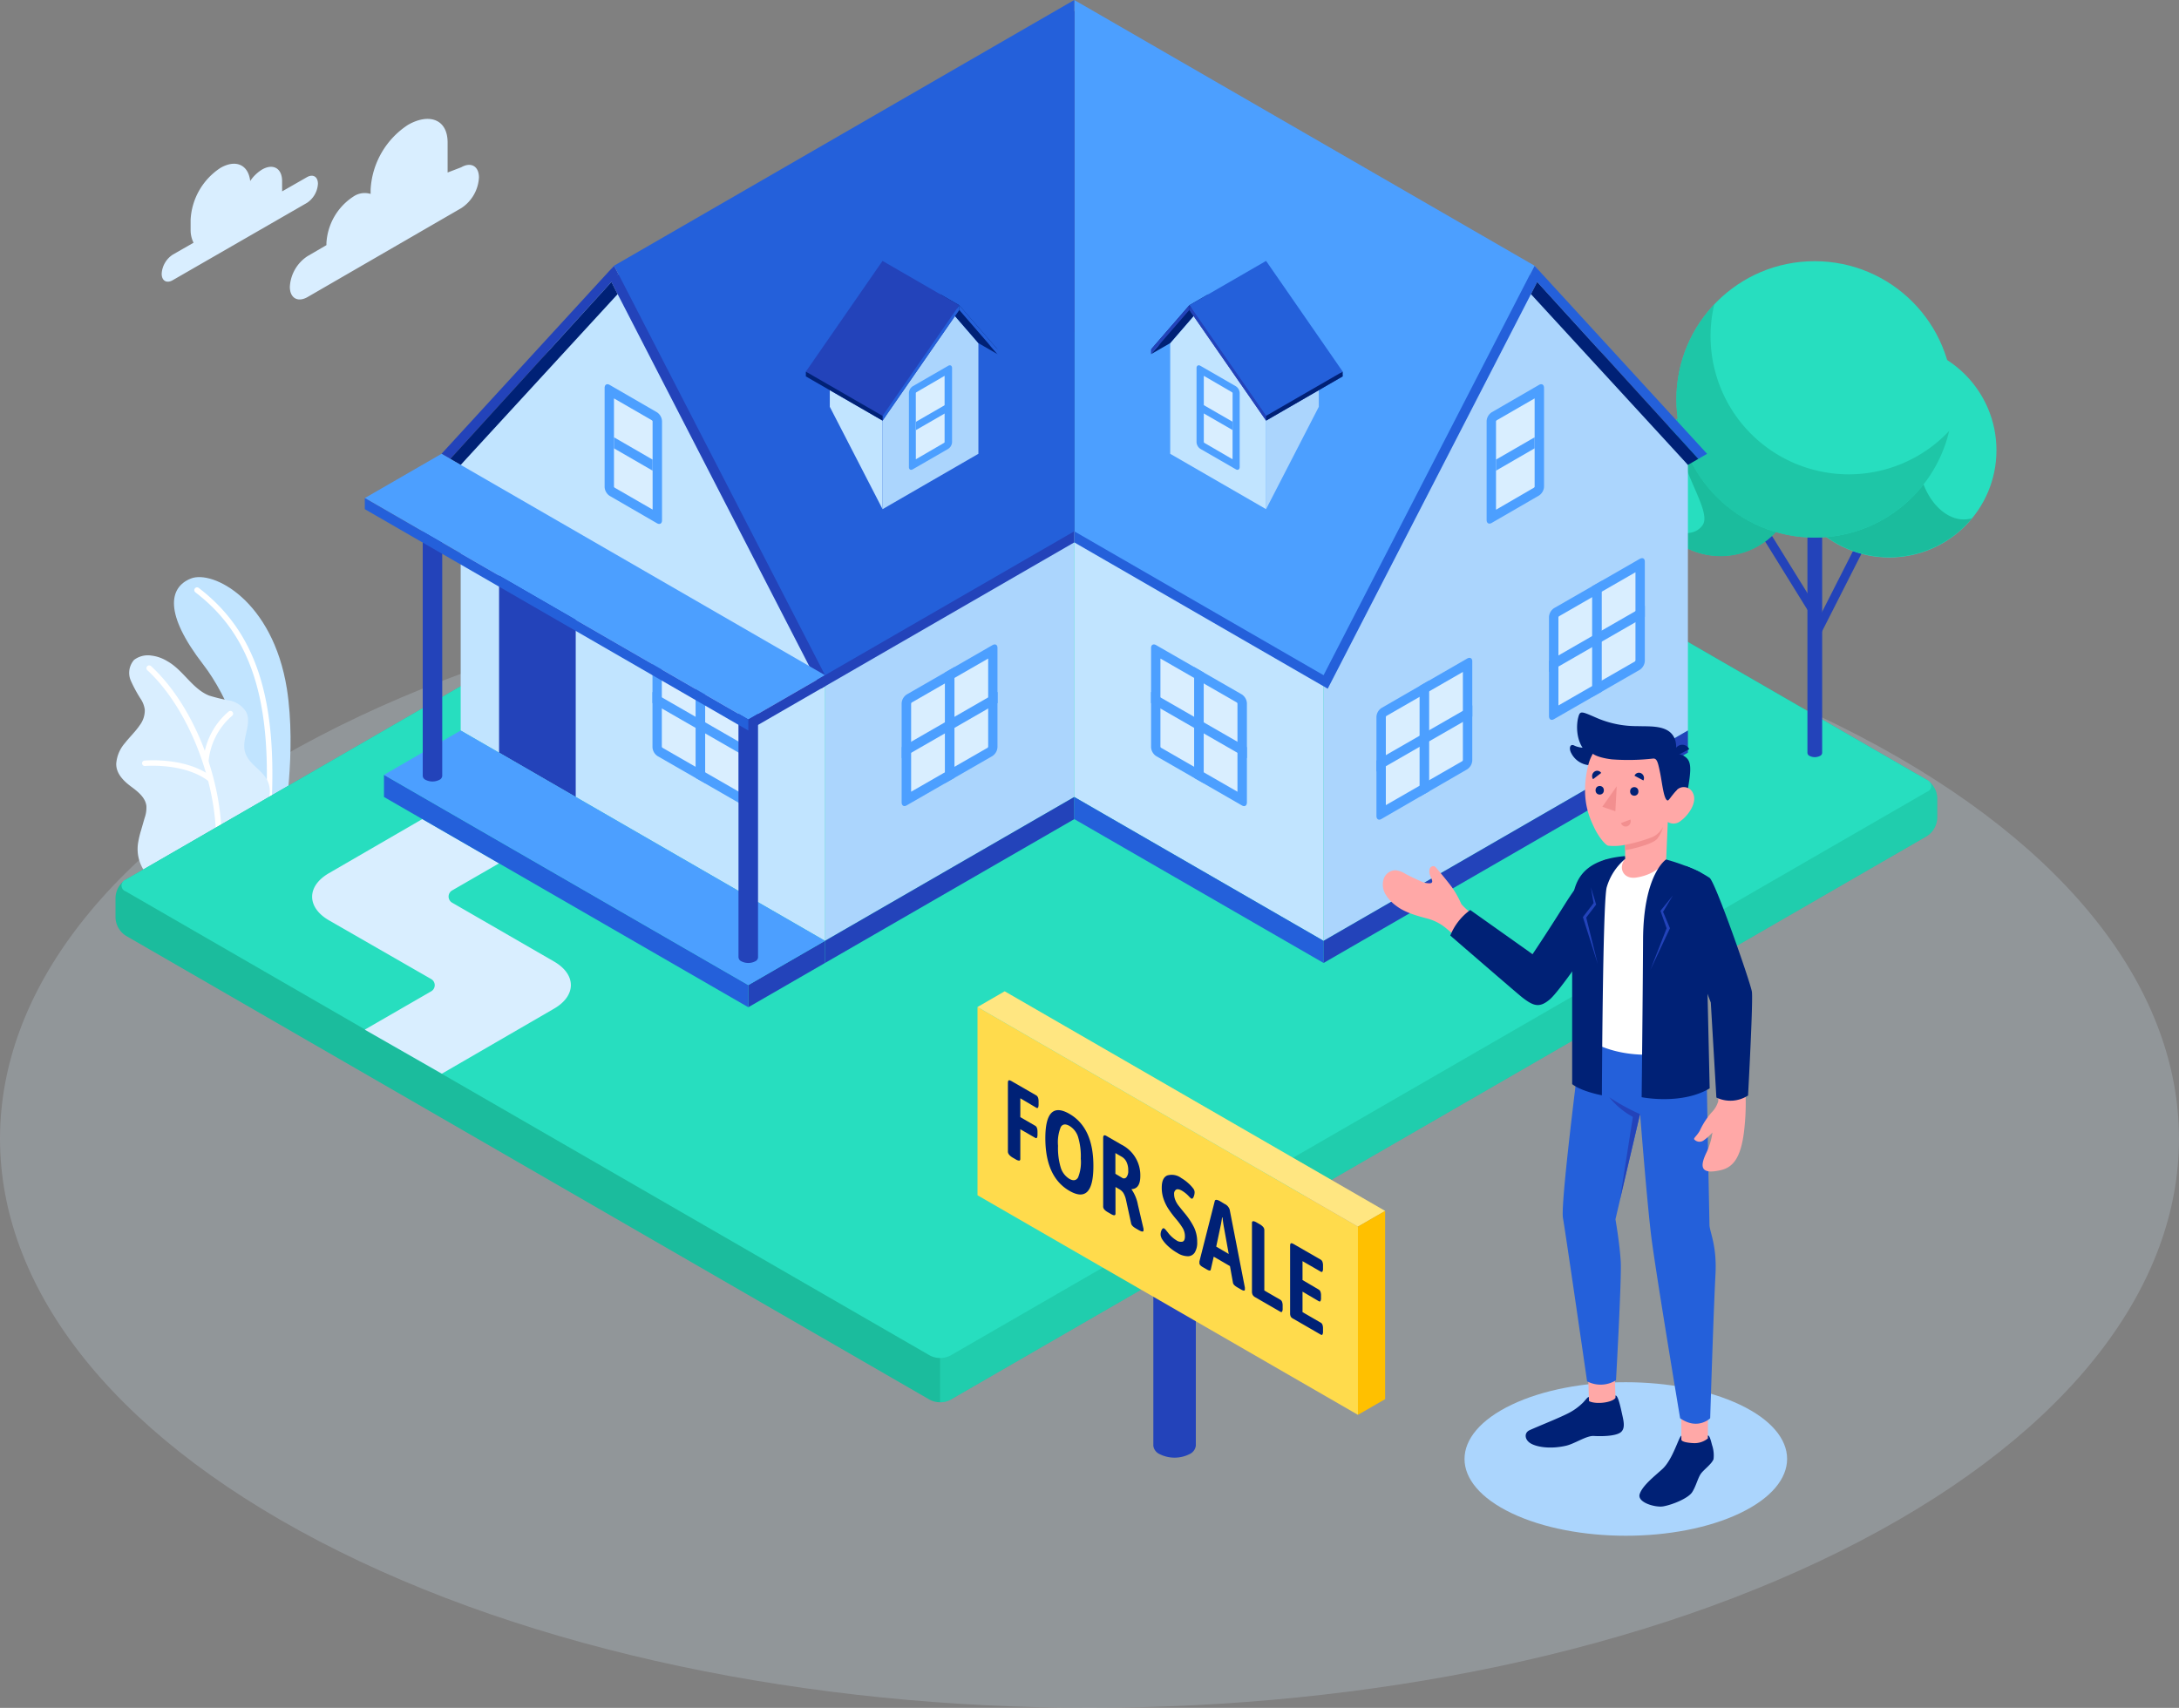 <svg xmlns="http://www.w3.org/2000/svg" viewBox="0 0 461.59 361.86"><rect x="0" y="0" width="461.59" height="361.86" fill="#808080" stroke="none"/><defs><style>.cls-1{isolation:isolate;}.cls-2{opacity:0.2;}.cls-3{fill:#d9eeff;}.cls-4{fill:#c1e4ff;}.cls-16,.cls-5{fill:#fff;}.cls-10,.cls-6{fill:#1bbc9d;}.cls-7,.cls-8{fill:#27debf;}.cls-7{opacity:0.5;mix-blend-mode:multiply;}.cls-9{fill:#2343ba;}.cls-10{opacity:0.7;}.cls-11{fill:#abd5fd;}.cls-12{fill:#4c9fff;}.cls-13{fill:#2460da;}.cls-14{fill:#002176;}.cls-15{fill:#ffdb4c;}.cls-16{opacity:0.3;}.cls-17{fill:#ffc000;}.cls-18{fill:#ffa8a7;}.cls-19{fill:#f28f8f;}</style></defs><title>Asset 2svg1</title><g class="cls-1"><g id="Layer_2" data-name="Layer 2"><g id="Objects"><g id="_Group_" data-name="&lt;Group&gt;"><g id="_Group_2" data-name="&lt;Group&gt;" class="cls-2"><path id="_Path_" data-name="&lt;Path&gt;" class="cls-3" d="M67.6,326.54c90.13,47.08,236.26,47.09,326.39,0S484.12,203.12,394,156,157.73,108.95,67.6,156-22.53,279.46,67.6,326.54Z"/></g><g id="_Group_3" data-name="&lt;Group&gt;"><g id="_Group_4" data-name="&lt;Group&gt;"><path id="_Path_2" data-name="&lt;Path&gt;" class="cls-4" d="M54.19,178.1l5.87-3.35s2.81-15.5.71-28.83c-3-18.74-15.72-25.2-20.35-23.34s-5.72,7.41,2.65,18.24C48,147.21,54.35,160.71,54.19,178.1Z"/></g><g id="_Group_5" data-name="&lt;Group&gt;"><path id="_Path_3" data-name="&lt;Path&gt;" class="cls-5" d="M56.85,172.31h0a.58.58,0,0,1-.55-.62c1.36-23.34-3.1-37.16-14.91-46.19a.58.58,0,0,1,.71-.93c12.15,9.3,16.75,23.41,15.36,47.19A.58.58,0,0,1,56.85,172.31Z"/></g><g id="_Group_6" data-name="&lt;Group&gt;"><path id="_Path_4" data-name="&lt;Path&gt;" class="cls-3" d="M36.48,188.05c-.93.53-2.84-.63-3.57-1.12A8.85,8.85,0,0,1,30,183.55a8.29,8.29,0,0,1-.74-5,19.6,19.6,0,0,1,.63-2.65l.74-2.57a6.51,6.51,0,0,0,.38-2.59c-.22-1.76-1.78-3-3.2-4.05-1.57-1.17-3.2-2.72-3.19-4.84a7.45,7.45,0,0,1,1.86-4.43c1-1.28,2.21-2.41,3.13-3.77a5.2,5.2,0,0,0,1.06-3.29,5.42,5.42,0,0,0-.72-2.05,29.11,29.11,0,0,1-2.25-4.12,4.14,4.14,0,0,1,.71-4.38,4.85,4.85,0,0,1,3.64-.91,8.35,8.35,0,0,1,3.39,1.19c3.36,1.87,5.28,5.85,8.84,7.28a35.66,35.66,0,0,0,4.31,1.05,5.32,5.32,0,0,1,3.56,2.44c1.31,2.61-1.12,5.83-.2,8.61.81,2.45,3.2,3.39,4.54,5.61a5.25,5.25,0,0,1,.63,3.21,15.41,15.41,0,0,1-1.35,5.43,38.63,38.63,0,0,1-3,4.89C52.7,178.7,36.63,188,36.48,188.05Z"/><g id="_Group_7" data-name="&lt;Group&gt;"><path id="_Path_5" data-name="&lt;Path&gt;" class="cls-5" d="M46.09,183.09H46a.58.58,0,0,1-.51-.65C47.2,169,40.79,150.85,31.21,142a.58.58,0,0,1,.79-.86c10,9.22,16.43,27.41,14.66,41.42A.58.58,0,0,1,46.09,183.09Z"/></g><g id="_Group_8" data-name="&lt;Group&gt;"><path id="_Path_6" data-name="&lt;Path&gt;" class="cls-5" d="M44.41,165.54a.58.58,0,0,1-.35-.12c-5.11-3.83-13.25-3.13-13.33-3.12a.58.58,0,0,1-.63-.53.58.58,0,0,1,.53-.63c.35,0,8.68-.75,14.14,3.35a.58.58,0,0,1-.35,1.05Z"/></g><g id="_Group_9" data-name="&lt;Group&gt;"><path id="_Path_7" data-name="&lt;Path&gt;" class="cls-5" d="M43.6,162.18h0a.58.58,0,0,1-.56-.61,15.35,15.35,0,0,1,5.4-10.82.58.58,0,0,1,.72.92,14.43,14.43,0,0,0-5,9.95A.58.58,0,0,1,43.6,162.18Z"/></g></g></g><g id="_Group_10" data-name="&lt;Group&gt;"><path id="_Path_8" data-name="&lt;Path&gt;" class="cls-6" d="M408.2,177.14,201.31,296.59a4.79,4.79,0,0,1-4.33,0L26.64,198.25a4.79,4.79,0,0,1-2.17-3.75v-4.38a4.79,4.79,0,0,1,2.17-3.75L233.53,66.91a4.79,4.79,0,0,1,4.33,0L408.2,165.26a4.79,4.79,0,0,1,2.16,3.75v4.38A4.79,4.79,0,0,1,408.2,177.14Z"/><path id="_Path_9" data-name="&lt;Path&gt;" class="cls-7" d="M410.37,169a4.79,4.79,0,0,0-2.16-3.75l-1.9-1.1L199.14,283.77v13.34a4.42,4.42,0,0,0,2.17-.52L408.2,177.14a4.78,4.78,0,0,0,2.17-3.75Z"/><path id="_Path_10" data-name="&lt;Path&gt;" class="cls-8" d="M26.64,188.87,197,287.21a4.79,4.79,0,0,0,4.33,0L408.2,167.76a1.32,1.32,0,0,0,0-2.5L237.86,66.91a4.79,4.79,0,0,0-4.33,0L26.64,186.37A1.32,1.32,0,0,0,26.64,188.87Z"/><path id="_Path_11" data-name="&lt;Path&gt;" class="cls-3" d="M117.36,213.72c4.76-2.75,4.76-7.25,0-10L95.78,191.26a1.5,1.5,0,0,1,0-2.6l9.94-5.74-16.25-9.38L69.69,185c-4.76,2.75-4.76,7.24,0,10l21.65,12.44a1.5,1.5,0,0,1,0,2.6l-14.07,8.12,16.33,9.33Z"/></g><g id="_Group_11" data-name="&lt;Group&gt;"><g id="_Group_12" data-name="&lt;Group&gt;"><rect id="_Path_12" data-name="&lt;Path&gt;" class="cls-9" x="378.17" y="123.81" width="22.76" height="1.86" transform="translate(101.99 415.63) rotate(-63.09)"/></g><g id="_Group_13" data-name="&lt;Group&gt;"><rect id="_Path_13" data-name="&lt;Path&gt;" class="cls-9" x="378.05" y="111.61" width="1.86" height="19.08" transform="translate(-7.03 217.6) rotate(-31.76)"/></g><path id="_Path_14" data-name="&lt;Path&gt;" class="cls-9" d="M386,110.62v48.9a.77.77,0,0,1-.46.64,2.43,2.43,0,0,1-2.2,0,.77.77,0,0,1-.46-.64v-48.9Z"/><circle id="_Path_15" data-name="&lt;Path&gt;" class="cls-8" cx="400.21" cy="95.4" r="22.71"/><path id="_Path_16" data-name="&lt;Path&gt;" class="cls-6" d="M407.33,89.59c2.93-9.22,6.05-12.83,4.07-14a22.71,22.71,0,1,0,6.33,34.21C411,111.82,403.53,101.56,407.33,89.59Z"/><circle id="_Path_17" data-name="&lt;Path&gt;" class="cls-8" cx="364.44" cy="101.83" r="15.96"/><path id="_Path_18" data-name="&lt;Path&gt;" class="cls-6" d="M364.44,85.87a15.88,15.88,0,0,0-9.33,3c-.43,9.75,7.85,19.26,5.53,22.45s-8,1.23-10-1.48a16,16,0,1,0,13.8-24Z"/><g id="_Group_14" data-name="&lt;Group&gt;"><circle id="_Path_19" data-name="&lt;Path&gt;" class="cls-8" cx="384.4" cy="84.62" r="29.28"/></g><path id="_Path_20" data-name="&lt;Path&gt;" class="cls-10" d="M412.9,91.31A29.28,29.28,0,1,1,370,59.13a29.49,29.49,0,0,0-6.86,5.37,29.28,29.28,0,0,0,28.5,36A29.2,29.2,0,0,0,412.9,91.31Z"/></g><g id="_Group_15" data-name="&lt;Group&gt;"><g id="_Group_16" data-name="&lt;Group&gt;"><polygon id="_Path_21" data-name="&lt;Path&gt;" class="cls-11" points="174.77 143.06 227.57 112.57 227.57 168.86 174.77 199.34 174.77 143.06"/><g id="_Group_17" data-name="&lt;Group&gt;"><path id="_Path_22" data-name="&lt;Path&gt;" class="cls-12" d="M210.24,136.69,192.1,147.13A2.39,2.39,0,0,0,191,149v21c0,.69.48,1,1.08.63l18.14-10.44a2.39,2.39,0,0,0,1.08-1.88v-21C211.33,136.62,210.84,136.34,210.24,136.69Z"/><path id="_Path_23" data-name="&lt;Path&gt;" class="cls-3" d="M209.24,158.41a1.4,1.4,0,0,0,.09-.2V139.53l-16.23,9.34a1.38,1.38,0,0,0-.09.2v18.68Z"/><polygon id="_Path_24" data-name="&lt;Path&gt;" class="cls-12" points="211.33 146.61 191.02 158.31 191.02 160.65 211.33 148.96 211.33 146.61"/><polygon id="_Path_25" data-name="&lt;Path&gt;" class="cls-12" points="202.19 141.32 202.19 164.82 200.16 165.95 200.16 142.5 202.19 141.32"/></g><polygon id="_Path_26" data-name="&lt;Path&gt;" class="cls-9" points="174.77 199.34 174.77 204.03 227.58 173.55 227.57 168.86 174.77 199.34"/></g><g id="_Group_18" data-name="&lt;Group&gt;"><polygon id="_Path_27" data-name="&lt;Path&gt;" class="cls-4" points="280.38 143.06 227.57 112.57 227.57 168.86 280.38 199.34 280.38 143.06"/><g id="_Group_19" data-name="&lt;Group&gt;"><path id="_Path_28" data-name="&lt;Path&gt;" class="cls-12" d="M244.91,136.69l18.15,10.44a2.39,2.39,0,0,1,1.08,1.88v21c0,.69-.48,1-1.08.63l-18.14-10.44a2.39,2.39,0,0,1-1.08-1.88v-21C243.82,136.62,244.31,136.34,244.91,136.69Z"/><path id="_Path_29" data-name="&lt;Path&gt;" class="cls-3" d="M245.91,158.41a1.41,1.41,0,0,1-.09-.2V139.53l16.23,9.34a1.39,1.39,0,0,1,.09.2v18.68Z"/><polygon id="_Path_30" data-name="&lt;Path&gt;" class="cls-12" points="243.82 146.61 264.13 158.31 264.13 160.65 243.82 148.96 243.82 146.61"/><polygon id="_Path_31" data-name="&lt;Path&gt;" class="cls-12" points="252.96 141.32 252.96 164.82 254.99 165.95 254.99 142.5 252.96 141.32"/></g><polygon id="_Path_32" data-name="&lt;Path&gt;" class="cls-13" points="280.38 199.34 280.38 204.03 227.57 173.55 227.57 168.86 280.38 199.34"/></g><g id="_Group_20" data-name="&lt;Group&gt;"><polygon id="_Path_33" data-name="&lt;Path&gt;" class="cls-11" points="280.38 143.06 325.06 56.29 357.56 98.5 357.56 154.78 280.38 199.34 280.38 143.06"/><g id="_Group_21" data-name="&lt;Group&gt;"><path id="_Path_34" data-name="&lt;Path&gt;" class="cls-12" d="M310.8,139.53,292.66,150a2.39,2.39,0,0,0-1.08,1.88v21c0,.69.48,1,1.08.63L310.8,163a2.39,2.39,0,0,0,1.08-1.87v-21C311.89,139.47,311.4,139.19,310.8,139.53Z"/><path id="_Path_35" data-name="&lt;Path&gt;" class="cls-3" d="M309.8,161.25a1.41,1.41,0,0,0,.09-.2V142.37l-16.23,9.34a1.39,1.39,0,0,0-.09.2v18.68Z"/><polygon id="_Path_36" data-name="&lt;Path&gt;" class="cls-12" points="311.89 149.46 291.57 161.15 291.57 163.5 311.89 151.81 311.89 149.46"/><polygon id="_Path_37" data-name="&lt;Path&gt;" class="cls-12" points="302.75 144.17 302.75 167.67 300.72 168.79 300.72 145.34 302.75 144.17"/></g><g id="_Group_22" data-name="&lt;Group&gt;"><path id="_Path_38" data-name="&lt;Path&gt;" class="cls-12" d="M347.36,118.41l-18.15,10.44a2.39,2.39,0,0,0-1.08,1.88v21c0,.69.48,1,1.08.63l18.14-10.44a2.39,2.39,0,0,0,1.08-1.87V119C348.44,118.35,348,118.07,347.36,118.41Z"/><path id="_Path_39" data-name="&lt;Path&gt;" class="cls-3" d="M346.36,140.13a1.41,1.41,0,0,0,.09-.2V121.25l-16.23,9.34a1.39,1.39,0,0,0-.09.2v18.68Z"/><polygon id="_Path_40" data-name="&lt;Path&gt;" class="cls-12" points="348.44 128.34 328.13 140.03 328.13 142.38 348.44 130.69 348.44 128.34"/><polygon id="_Path_41" data-name="&lt;Path&gt;" class="cls-12" points="339.31 123.05 339.31 146.55 337.27 147.67 337.27 124.22 339.31 123.05"/></g><g id="_Group_23" data-name="&lt;Group&gt;"><path id="_Path_42" data-name="&lt;Path&gt;" class="cls-12" d="M316,87.35l10-5.79c.6-.35,1.08-.07,1.08.63v21A2.39,2.39,0,0,1,326,105l-10,5.79c-.6.35-1.08.07-1.08-.62v-21A2.39,2.39,0,0,1,316,87.35Z"/><path id="_Path_43" data-name="&lt;Path&gt;" class="cls-3" d="M316.91,89.23a1.8,1.8,0,0,1,.13-.17l8.05-4.65v18.74a1.63,1.63,0,0,1-.13.17L316.91,108Z"/><polygon id="_Path_44" data-name="&lt;Path&gt;" class="cls-12" points="325.09 92.65 316.91 97.38 316.91 99.72 325.09 94.99 325.09 92.65"/></g><polygon id="_Path_45" data-name="&lt;Path&gt;" class="cls-9" points="280.38 199.34 357.56 154.78 357.56 159.47 280.38 204.03 280.38 199.34"/></g><g id="_Group_24" data-name="&lt;Group&gt;"><polygon id="_Path_46" data-name="&lt;Path&gt;" class="cls-4" points="174.77 143.06 130.09 56.29 97.59 98.5 97.59 154.78 174.77 199.34 174.77 143.06"/><polygon id="_Path_47" data-name="&lt;Path&gt;" class="cls-9" points="105.72 159.47 105.72 117.26 121.96 126.64 121.96 168.86 105.72 159.47"/><g id="_Group_25" data-name="&lt;Group&gt;"><path id="_Path_48" data-name="&lt;Path&gt;" class="cls-12" d="M139.29,136.69l18.15,10.44a2.39,2.39,0,0,1,1.08,1.88v21c0,.69-.48,1-1.08.63l-18.14-10.44a2.39,2.39,0,0,1-1.08-1.88v-21C138.21,136.62,138.7,136.34,139.29,136.69Z"/><path id="_Path_49" data-name="&lt;Path&gt;" class="cls-3" d="M140.29,158.41a1.41,1.41,0,0,1-.09-.2V139.53l16.23,9.34a1.39,1.39,0,0,1,.09.2v18.68Z"/><polygon id="_Path_50" data-name="&lt;Path&gt;" class="cls-12" points="138.21 146.61 158.52 158.31 158.52 160.65 138.21 148.96 138.21 146.61"/><polygon id="_Path_51" data-name="&lt;Path&gt;" class="cls-12" points="147.35 141.32 147.35 164.82 149.38 165.95 149.38 142.5 147.35 141.32"/></g><g id="_Group_26" data-name="&lt;Group&gt;"><path id="_Path_52" data-name="&lt;Path&gt;" class="cls-12" d="M139.16,87.35l-10-5.79c-.6-.35-1.08-.07-1.08.63v21a2.39,2.39,0,0,0,1.08,1.88l10,5.79c.6.35,1.08.07,1.08-.62v-21A2.39,2.39,0,0,0,139.16,87.35Z"/><path id="_Path_53" data-name="&lt;Path&gt;" class="cls-3" d="M138.24,89.23a1.8,1.8,0,0,0-.13-.17l-8.05-4.65v18.74a1.63,1.63,0,0,0,.13.17l8.06,4.65Z"/><polygon id="_Path_54" data-name="&lt;Path&gt;" class="cls-12" points="130.06 92.65 138.24 97.38 138.24 99.72 130.06 94.99 130.06 92.65"/></g></g><g id="_Group_27" data-name="&lt;Group&gt;"><g id="_Group_28" data-name="&lt;Group&gt;"><polygon id="_Path_55" data-name="&lt;Path&gt;" class="cls-13" points="281.26 145.92 227.57 114.92 227.57 2.35 325.94 59.15 281.26 145.92"/><polygon id="_Path_56" data-name="&lt;Path&gt;" class="cls-13" points="325.06 56.29 324.13 58.09 359.76 97.23 361.62 96.15 325.06 56.29"/><polygon id="_Path_57" data-name="&lt;Path&gt;" class="cls-14" points="359.76 97.23 357.56 98.5 324.31 62.32 325.63 59.74 359.76 97.23"/></g><polygon id="_Path_58" data-name="&lt;Path&gt;" class="cls-12" points="280.38 143.06 227.57 112.57 227.57 0 325.06 56.29 280.38 143.06"/></g><g id="_Group_29" data-name="&lt;Group&gt;"><g id="_Group_30" data-name="&lt;Group&gt;"><polygon id="_Path_59" data-name="&lt;Path&gt;" class="cls-9" points="173.89 145.92 227.57 114.92 227.57 2.35 129.21 59.15 173.89 145.92"/><polygon id="_Path_60" data-name="&lt;Path&gt;" class="cls-9" points="130.09 56.29 131.02 58.09 95.39 97.23 93.53 96.15 130.09 56.29"/><polygon id="_Path_61" data-name="&lt;Path&gt;" class="cls-14" points="95.39 97.23 97.59 98.5 130.84 62.32 129.52 59.74 95.39 97.23"/></g><polygon id="_Path_62" data-name="&lt;Path&gt;" class="cls-13" points="174.77 143.06 227.57 112.57 227.57 0 130.09 56.29 174.77 143.06"/></g><g id="_Group_31" data-name="&lt;Group&gt;"><polygon id="_Path_63" data-name="&lt;Path&gt;" class="cls-4" points="175.78 86.19 186.96 107.88 186.96 84.43 175.78 77.98 175.78 86.19"/><polygon id="_Path_64" data-name="&lt;Path&gt;" class="cls-11" points="186.96 84.43 199.14 63.32 207.26 72.7 207.26 96.15 186.96 107.88 186.96 84.43"/><g id="_Group_32" data-name="&lt;Group&gt;"><path id="_Path_65" data-name="&lt;Path&gt;" class="cls-12" d="M193.35,81.84l7.52-4.34c.45-.26.81,0,.81.47V93.69a1.79,1.79,0,0,1-.81,1.41l-7.52,4.34c-.45.26-.81,0-.81-.47V83.25A1.79,1.79,0,0,1,193.35,81.84Z"/><path id="_Path_66" data-name="&lt;Path&gt;" class="cls-3" d="M194,83.25a1.39,1.39,0,0,1,.1-.13l6-3.49V93.69a1.22,1.22,0,0,1-.09.13l-6,3.49Z"/><polygon id="_Path_67" data-name="&lt;Path&gt;" class="cls-12" points="200.18 85.82 194.04 89.36 194.04 91.12 200.18 87.58 200.18 85.82"/></g><polygon id="_Path_68" data-name="&lt;Path&gt;" class="cls-14" points="199.14 63.32 203.2 65.67 211.33 75.05 207.26 72.7 199.14 63.32"/><polygon id="_Path_69" data-name="&lt;Path&gt;" class="cls-14" points="199.14 62.32 203.2 64.67 211.33 74.05 207.26 71.7 199.14 62.32"/><polygon id="_Path_70" data-name="&lt;Path&gt;" class="cls-9" points="203.2 65.67 186.96 89.12 170.71 79.74 186.95 56.28 203.2 65.67"/><polygon id="_Path_71" data-name="&lt;Path&gt;" class="cls-9" points="203.2 64.67 186.96 88.12 170.71 78.74 186.95 55.28 203.2 64.67"/><polygon id="_Path_72" data-name="&lt;Path&gt;" class="cls-13" points="203.2 64.67 203.2 65.67 211.33 75.05 211.33 74.05 203.2 64.67"/><polygon id="_Path_73" data-name="&lt;Path&gt;" class="cls-13" points="203.2 64.67 186.96 88.12 186.96 89.12 203.2 65.67 203.2 64.67"/><polygon id="_Path_74" data-name="&lt;Path&gt;" class="cls-14" points="170.71 78.74 170.71 79.74 186.96 89.12 186.96 88.12 170.71 78.74"/></g><g id="_Group_33" data-name="&lt;Group&gt;"><polygon id="_Path_75" data-name="&lt;Path&gt;" class="cls-11" points="279.37 86.19 268.2 107.88 268.2 84.43 279.37 77.98 279.37 86.19"/><polygon id="_Path_76" data-name="&lt;Path&gt;" class="cls-4" points="268.2 84.43 256.01 63.32 247.89 72.7 247.89 96.15 268.2 107.88 268.2 84.43"/><g id="_Group_34" data-name="&lt;Group&gt;"><path id="_Path_77" data-name="&lt;Path&gt;" class="cls-12" d="M261.8,81.84l-7.52-4.34c-.45-.26-.81,0-.81.47V93.69a1.79,1.79,0,0,0,.81,1.41l7.52,4.34c.45.26.81,0,.81-.47V83.25A1.79,1.79,0,0,0,261.8,81.84Z"/><path id="_Path_78" data-name="&lt;Path&gt;" class="cls-3" d="M261.11,83.25a1.39,1.39,0,0,0-.1-.13l-6-3.49V93.69a1.22,1.22,0,0,0,.09.13l6,3.49Z"/><polygon id="_Path_79" data-name="&lt;Path&gt;" class="cls-12" points="254.97 85.82 261.11 89.36 261.11 91.12 254.97 87.58 254.97 85.82"/></g><polygon id="_Path_80" data-name="&lt;Path&gt;" class="cls-14" points="256.01 63.32 251.95 65.67 243.82 75.05 247.89 72.7 256.01 63.32"/><polygon id="_Path_81" data-name="&lt;Path&gt;" class="cls-14" points="256.01 62.32 251.95 64.67 243.82 74.05 247.89 71.7 256.01 62.32"/><polygon id="_Path_82" data-name="&lt;Path&gt;" class="cls-9" points="251.95 65.67 268.2 89.12 284.44 79.74 268.2 56.28 251.95 65.67"/><polygon id="_Path_83" data-name="&lt;Path&gt;" class="cls-13" points="251.95 64.67 268.2 88.12 284.44 78.74 268.2 55.28 251.95 64.67"/><polygon id="_Path_84" data-name="&lt;Path&gt;" class="cls-9" points="251.95 64.67 251.95 65.67 243.82 75.05 243.82 74.05 251.95 64.67"/><polygon id="_Path_85" data-name="&lt;Path&gt;" class="cls-9" points="251.95 64.67 268.2 88.12 268.2 89.12 251.95 65.67 251.95 64.67"/><polygon id="_Path_86" data-name="&lt;Path&gt;" class="cls-14" points="284.44 78.74 284.44 79.74 268.2 89.12 268.2 88.12 284.44 78.74"/></g><g id="_Group_35" data-name="&lt;Group&gt;"><polygon id="_Path_87" data-name="&lt;Path&gt;" class="cls-9" points="174.77 199.34 158.52 208.72 158.52 213.41 174.77 204.03 174.77 199.34"/><polygon id="_Path_88" data-name="&lt;Path&gt;" class="cls-13" points="158.52 208.72 81.34 164.17 81.34 168.86 158.52 213.41 158.52 208.72"/><polygon id="_Path_89" data-name="&lt;Path&gt;" class="cls-12" points="97.59 154.78 81.34 164.17 158.52 208.72 174.77 199.34 97.59 154.78"/></g><g id="_Group_36" data-name="&lt;Group&gt;"><path id="_Path_90" data-name="&lt;Path&gt;" class="cls-9" d="M156.45,202.86a1,1,0,0,0,.6.82,3.24,3.24,0,0,0,2.93,0,1,1,0,0,0,.6-.82h0v-58h-4.14v58Z"/><path id="_Path_91" data-name="&lt;Path&gt;" class="cls-9" d="M89.55,164.41a1,1,0,0,0,.6.82,3.24,3.24,0,0,0,2.93,0,1,1,0,0,0,.6-.82h0v-58H89.55v58Z"/><g id="_Group_37" data-name="&lt;Group&gt;"><polygon id="_Path_92" data-name="&lt;Path&gt;" class="cls-12" points="174.77 143.06 93.53 96.15 77.28 105.53 158.52 152.44 174.77 143.06"/><polygon id="_Path_93" data-name="&lt;Path&gt;" class="cls-9" points="158.52 152.44 158.52 154.78 174.77 145.4 174.77 143.06 158.52 152.44"/><polygon id="_Path_94" data-name="&lt;Path&gt;" class="cls-13" points="158.52 152.44 77.28 105.53 77.28 107.88 158.52 154.78 158.52 152.44"/></g></g></g><g id="_Group_38" data-name="&lt;Group&gt;"><path id="_Path_95" data-name="&lt;Path&gt;" class="cls-9" d="M244.31,306.29a2.26,2.26,0,0,0,1.31,1.79,7.06,7.06,0,0,0,6.39,0,2.26,2.26,0,0,0,1.31-1.79h0V240.5h-9v65.79Z"/><g id="_Group_39" data-name="&lt;Group&gt;"><polygon id="_Path_96" data-name="&lt;Path&gt;" class="cls-15" points="207.07 253.25 207.07 213.37 287.66 259.89 287.66 299.77 207.07 253.25"/><polygon id="_Path_97" data-name="&lt;Path&gt;" class="cls-15" points="207.07 213.37 212.83 210.04 293.42 256.57 287.66 259.89 207.07 213.37"/><polygon id="_Path_98" data-name="&lt;Path&gt;" class="cls-16" points="207.07 213.37 212.83 210.04 293.42 256.57 287.66 259.89 207.07 213.37"/><polygon id="_Path_99" data-name="&lt;Path&gt;" class="cls-17" points="293.42 256.57 293.42 296.45 287.66 299.77 287.66 259.89 293.42 256.57"/><g id="_Group_40" data-name="&lt;Group&gt;"><path id="_Compound_Path_" data-name="&lt;Compound Path&gt;" class="cls-14" d="M213.51,244V229.47c0-.3.05-.49.16-.56s.28,0,.51.1l5.34,3.08q.49.29.49,1.27V234q0,1-.49.7l-3.38-2v4l3.15,1.82q.49.29.49,1.27v.59q0,1-.49.7l-3.15-1.82v6.28c0,.23-.08.35-.24.37a1.56,1.56,0,0,1-.77-.29l-.61-.35Q213.51,244.66,213.51,244Z"/><path id="_Compound_Path_2" data-name="&lt;Compound Path&gt;" class="cls-14" d="M221.44,241.18q0-8.13,5.1-5.18t5.08,11.07q0,8.18-5.08,5.24T221.44,241.18Zm6.92,8.33a8.64,8.64,0,0,0,.59-4,14.28,14.28,0,0,0-.58-4.64,4.2,4.2,0,0,0-1.81-2.31q-1.25-.72-1.84.21a8.49,8.49,0,0,0-.59,4,14.29,14.29,0,0,0,.59,4.67,4.26,4.26,0,0,0,1.84,2.35Q227.77,250.45,228.36,249.5Z"/><path id="_Compound_Path_3" data-name="&lt;Compound Path&gt;" class="cls-14" d="M233.69,255.65V241.12q0-.43.17-.54t.52.1l3.18,1.84a7.26,7.26,0,0,1,4,6.64q0,2.72-1.86,2.79V252a8.4,8.4,0,0,1,1.35,3.27l1.19,5.09,0,.17a.74.74,0,0,1,0,.16q0,.53-1.07-.09l-.57-.33q-.93-.54-1-1.12l-1.09-5a4.88,4.88,0,0,0-.54-1.39,2.68,2.68,0,0,0-.94-.84l-.73-.42v5.64q0,.66-1,.06l-.53-.31Q233.69,256.31,233.69,255.65Zm4-6.11a.67.67,0,0,0,.91-.09A2.08,2.08,0,0,0,239,248a4,4,0,0,0-.37-1.82,2.55,2.55,0,0,0-1-1.09l-1.35-.78v4.39Z"/><path id="_Compound_Path_4" data-name="&lt;Compound Path&gt;" class="cls-14" d="M247.5,264.09a7.49,7.49,0,0,1-1.4-1.66q-.12-.27-.18-.46a1.32,1.32,0,0,1-.06-.41,2.08,2.08,0,0,1,.24-1q.24-.45.53-.27a1.8,1.8,0,0,1,.4.4l.34.41a6.49,6.49,0,0,0,1.84,1.7,1.66,1.66,0,0,0,1.28.28q.52-.16.52-1.11a3.41,3.41,0,0,0-.46-1.75,15,15,0,0,0-1.43-1.95,21.86,21.86,0,0,1-1.65-2.2,9.32,9.32,0,0,1-1-2.09,7.29,7.29,0,0,1-.37-2.35q0-2.06,1.15-2.57a3.34,3.34,0,0,1,3,.55,8.62,8.62,0,0,1,1.38,1,7.9,7.9,0,0,1,1.15,1.22,1.34,1.34,0,0,1,.28.78,2.44,2.44,0,0,1-.22,1q-.22.49-.49.33a2.88,2.88,0,0,1-.46-.42,6.68,6.68,0,0,0-1.48-1.22q-.83-.48-1.26-.25a1,1,0,0,0-.43.94,3.28,3.28,0,0,0,.27,1.31,5,5,0,0,0,.61,1.07q.35.45,1.26,1.57a15.67,15.67,0,0,1,2.08,3.11,7.18,7.18,0,0,1,.67,3.14,4,4,0,0,1-.48,2.12,1.73,1.73,0,0,1-1.44.86,4.25,4.25,0,0,1-2.3-.71A10.44,10.44,0,0,1,247.5,264.09Z"/><path id="_Compound_Path_5" data-name="&lt;Compound Path&gt;" class="cls-14" d="M254.08,267.63s0-.17,0-.37l3.25-12.79q.12-.5,1.07,0l1,.61a2,2,0,0,1,1.09,1.2l3.22,16.53c0,.23,0,.37,0,.41q0,.46-.81,0l-.79-.46c-.57-.33-.88-.65-.93-1l-.63-3.5-3.44-2-.63,2.76q-.08.39-.85-.06l-.79-.46Q254.08,268.08,254.08,267.63Zm6.21-1.94-1.07-5.94q-.14-.81-.24-1.76l-.1-.06c-.07.56-.15,1-.24,1.48l-1,4.72Z"/><path id="_Compound_Path_6" data-name="&lt;Compound Path&gt;" class="cls-14" d="M265.37,274.37a1.52,1.52,0,0,1-.16-.74V259.1q0-.66,1-.08l.61.35a2.75,2.75,0,0,1,.77.61,1,1,0,0,1,.24.64v12.81l3.36,1.94a.89.89,0,0,1,.4.47,2.27,2.27,0,0,1,.12.81v.59a1.29,1.29,0,0,1-.12.67q-.12.17-.4,0l-5.32-3.07A1.33,1.33,0,0,1,265.37,274.37Z"/><path id="_Compound_Path_7" data-name="&lt;Compound Path&gt;" class="cls-14" d="M273.45,279a1.52,1.52,0,0,1-.16-.74V264q0-.46.16-.56c.11-.07.28,0,.51.1l5.78,3.33a.9.9,0,0,1,.4.47,2.3,2.3,0,0,1,.12.81v.59a1.3,1.3,0,0,1-.12.67q-.12.17-.4,0l-3.82-2.2v4l3.4,2a.89.89,0,0,1,.4.47,2.3,2.3,0,0,1,.12.81V275a1.3,1.3,0,0,1-.12.67q-.12.17-.4,0l-3.4-2v4.34l3.84,2.22a.87.87,0,0,1,.38.44,2.29,2.29,0,0,1,.12.82v.59a1.29,1.29,0,0,1-.12.68q-.12.16-.38,0l-5.8-3.35A1.31,1.31,0,0,1,273.45,279Z"/></g></g></g><g id="_Group_41" data-name="&lt;Group&gt;"><path id="_Path_100" data-name="&lt;Path&gt;" class="cls-11" d="M320.24,320.62c13.35,6.36,35,6.36,48.33,0s13.35-16.67,0-23-35-6.36-48.33,0S306.9,314.26,320.24,320.62Z"/><g id="_Group_42" data-name="&lt;Group&gt;"><g id="_Group_43" data-name="&lt;Group&gt;"><g id="_Group_44" data-name="&lt;Group&gt;"><rect id="_Rectangle_" data-name="&lt;Rectangle&gt;" class="cls-18" x="356.17" y="299.54" width="5.63" height="8.2"/><rect id="_Rectangle_2" data-name="&lt;Rectangle&gt;" class="cls-18" x="336.5" y="289.49" width="5.63" height="8.2" transform="translate(-9.89 11.84) rotate(-1.97)"/><path id="_Path_101" data-name="&lt;Path&gt;" class="cls-13" d="M361.43,219.48c0,5.38.7,40.17.7,40.17.13,1.55,1.58,4.4,1.27,10.34-.43,8.07-1.12,30.5-1.12,30.5s-2.64,2.62-6.37,0c0,0-5.1-30.48-6.11-38.48-.88-7-2.37-26-2.37-26l-5.22,22.33s.92,5.25,1.12,9-1,25.1-1,25.1a6.15,6.15,0,0,1-6.13.23s-4.52-31.27-5.11-34.61,4-38.6,4-38.6Z"/><path id="_Path_102" data-name="&lt;Path&gt;" class="cls-18" d="M341,182c-2.31.27-4.15,1.52-7.5,7.22-2.68,4.55-8.28,13.3-8.28,13.3-.51-.4-12.92-7.61-15.67-11a19.81,19.81,0,0,0-2.07-3.66q-1.58-2.06-3.26-4a1.18,1.18,0,0,0-.29-.27c-.41-.24-1,.12-1.1.58a2.4,2.4,0,0,0,.16,1.4c.2.6.8,1.43,0,1.57a4,4,0,0,1-2.11-.47q-1.62-.7-3.18-1.53a4.82,4.82,0,0,0-2.12-.76,2.72,2.72,0,0,0-2.48,1.88,4,4,0,0,0,.39,3.2,8.13,8.13,0,0,0,2.23,2.43c1.9,1.47,4.41,2.14,6.71,2.75a10.3,10.3,0,0,1,3.24,1.52c1.83,1.28,11.46,10.23,15.91,13.73,2.12,1.67,5.14,2.6,7.56.15s12.13-15.4,12.13-15.4l6.12-12.08A27.72,27.72,0,0,0,341,182Z"/><path id="_Path_103" data-name="&lt;Path&gt;" class="cls-14" d="M340.26,182.1c-1.63.58-4.59,2.83-8.73,9.43s-6.88,10.64-6.88,10.64l-13.2-9.36a12.38,12.38,0,0,0-4.23,5.41s14.09,12.2,15.2,13.07c2.45,1.93,3.71,2.29,5.87.47s9.35-12.51,9.35-12.51Z"/><path id="_Path_104" data-name="&lt;Path&gt;" class="cls-5" d="M353,182.23l.08,0a11.16,11.16,0,0,1,8.4,10.86v26.37c-3.95,4.3-17.72,6.3-26.34,0V192c0-4.39,2.44-9.66,9.17-10Z"/><g id="_Group_45" data-name="&lt;Group&gt;"><g id="_Group_46" data-name="&lt;Group&gt;"><path id="_Path_105" data-name="&lt;Path&gt;" class="cls-14" d="M354.85,159.78a3,3,0,0,1,2.48.87c1.07,1.09.85,3.11,0,7.75l-3.3.38Z"/><path id="_Path_106" data-name="&lt;Path&gt;" class="cls-14" d="M335.63,158.43a5.16,5.16,0,0,1-2.06-.42c-1-.58-1.28.57-.72,1.57a4.71,4.71,0,0,0,3.82,2.55c0-.14.95-2.57.95-2.57Z"/><path id="_Path_107" data-name="&lt;Path&gt;" class="cls-18" d="M353.3,168.78c.49.29,1.19-.65,1.79-1.28a2.12,2.12,0,0,1,3.56.58c1,2.11-1.27,4.92-2.61,5.84a2.34,2.34,0,0,1-2.74.24l-.35,8.07s-1.64,3-6.37,3.71c-2.66.39-3.88-2-2.32-4V179a11.25,11.25,0,0,1-3.6.18c-.62-.16-2.09-1.95-3-3.94-1.07-2.24-2.85-6.22-1.26-12.94,1.7-7.22,9.46-7.44,14.09-4.53S353.3,168.78,353.3,168.78Z"/><path id="_Path_108" data-name="&lt;Path&gt;" class="cls-14" d="M353.3,169.6c.25,0,1.18-1.55,1.79-2.1.84-.77-.24-7.72-.24-7.72s.85-2.64-.81-4.39-4.9-1.45-7.26-1.54a21.24,21.24,0,0,1-8.45-1.7c-3.36-1.46-3.61-1.63-4-.16s-.57,4.85,1.43,7.11l1.67.61s.9.8,4,1.18a46.29,46.29,0,0,0,8.68-.16c.91-.12,1.1.76,1.59,3.16C352.12,166,352.47,169.59,353.3,169.6Z"/><path id="_Path_109" data-name="&lt;Path&gt;" class="cls-14" d="M354.84,160.32l3-1.59a1.63,1.63,0,0,0-2.24-.74A1.76,1.76,0,0,0,354.84,160.32Z"/><path id="_Path_110" data-name="&lt;Path&gt;" class="cls-19" d="M344.26,179a33.66,33.66,0,0,0,5.92-1.7,5.05,5.05,0,0,0,2.12-2.1,6.91,6.91,0,0,1-1.2,2.47c-1.12,1.43-6.84,2.49-6.84,2.49Z"/></g><g id="_Group_47" data-name="&lt;Group&gt;"><ellipse id="_Path_111" data-name="&lt;Path&gt;" class="cls-14" cx="346.2" cy="167.68" rx="0.88" ry="0.91" transform="translate(-0.47 0.97) rotate(-0.16)"/><path id="_Path_112" data-name="&lt;Path&gt;" class="cls-14" d="M346.25,164.36l1.88,1a1.13,1.13,0,0,0-.44-1.5A1,1,0,0,0,346.25,164.36Z"/><path id="_Path_113" data-name="&lt;Path&gt;" class="cls-19" d="M345.38,173.64l-2,.75a1.05,1.05,0,0,0,1.36.67A1.12,1.12,0,0,0,345.38,173.64Z"/><path id="_Path_114" data-name="&lt;Path&gt;" class="cls-14" d="M337.47,165.09l1.72-1.32a1,1,0,0,0-1.49-.23A1.14,1.14,0,0,0,337.47,165.09Z"/><ellipse id="_Path_115" data-name="&lt;Path&gt;" class="cls-14" cx="338.88" cy="167.43" rx="0.88" ry="0.91" transform="translate(-0.47 0.96) rotate(-0.16)"/><polygon id="_Path_116" data-name="&lt;Path&gt;" class="cls-19" points="342.48 166.6 342.19 171.89 339.43 170.94 342.48 166.6"/></g></g><path id="_Path_117" data-name="&lt;Path&gt;" class="cls-14" d="M356.17,305v-.81c-.54.23-1.79,5-4,7.05-1.78,1.62-4.2,3.49-4.82,5.3s3.37,2.92,5,2.62c1.93-.34,5.27-1.7,6.11-3s1.23-3.12,1.91-4,2.25-2,2.62-3a6.81,6.81,0,0,0-.32-3c-.26-1-.54-2.09-.88-2,0,.12,0,.61,0,.61a4.45,4.45,0,0,1-2.82,1C358.16,305.76,356.16,305.59,356.17,305Z"/><path id="_Path_118" data-name="&lt;Path&gt;" class="cls-14" d="M336.58,296c-.29,0-.53.42-1.18,1.12a12.31,12.31,0,0,1-3.31,2.38c-2.11,1.06-6.21,2.68-8.06,3.52-1.16.52-1.1,1.92.09,2.72s4.09,1.37,7.57.59c1.89-.42,4.36-2.17,5.92-2.08s4.48.07,5.63-.72.69-2.49.37-3.94-.86-4-1.39-3.91l0,.5c-.68,1-4.12,1.44-5.61.69Z"/></g></g></g><path id="_Path_119" data-name="&lt;Path&gt;" class="cls-9" d="M347.41,236.06a45.3,45.3,0,0,1-6.51-3.58,16.94,16.94,0,0,0,5,4.17l-2.73,17.44Z"/><path id="_Path_120" data-name="&lt;Path&gt;" class="cls-14" d="M344.26,182a12.27,12.27,0,0,0-3.92,6.07c-.84,3.62-1,44-1,44s-4.29-.79-6.3-2.37V192.78c0-5,1.22-10.55,11.18-11.39Z"/><path id="_Path_121" data-name="&lt;Path&gt;" class="cls-14" d="M352.94,182.1s-4.82,3.06-4.88,17.05c-.06,12.1-.3,33.32-.3,33.32s8.41,1.71,14.41-1.87c0,0-.68-30.31-.79-34.86-.13-5.2,1.39-9.62-1.54-11.09A44.72,44.72,0,0,0,352.94,182.1Z"/><path id="_Path_122" data-name="&lt;Path&gt;" class="cls-18" d="M369.77,231.8l-5.78-1c0,1,0,1.82,0,2.52a5.55,5.55,0,0,1-1.43,2.4,15.89,15.89,0,0,0-2.49,3.87c-.66,1.14-1.36,1.55-1.17,1.82a1.5,1.5,0,0,0,2,.21,10.49,10.49,0,0,0,1.85-1.67,13.91,13.91,0,0,1-1.27,4.27c-1.48,3.09-1.19,4.69,3.07,3.7,2.67-.62,4.39-2.77,5-9.12A49.06,49.06,0,0,0,369.77,231.8Z"/><path id="_Path_123" data-name="&lt;Path&gt;" class="cls-14" d="M357.05,183.46a23.72,23.72,0,0,1,5.11,2.54c1.27,1,8.66,22.2,8.95,24.11s-.81,22-.81,22a6.87,6.87,0,0,1-6.71.43l-1.18-20.12-5.85-15.23S353.65,188.9,357.05,183.46Z"/><polygon id="_Path_124" data-name="&lt;Path&gt;" class="cls-9" points="354.36 189.75 351.74 192.99 353.05 196.68 349.61 205.5 353.76 196.68 352.3 193.2 354.36 189.75"/><polygon id="_Path_125" data-name="&lt;Path&gt;" class="cls-9" points="337.01 188 337.58 191.35 335.31 194.31 338.46 204.24 336.02 194.41 338.12 191.66 337.01 188"/></g><g id="_Group_48" data-name="&lt;Group&gt;"><path id="_Path_126" data-name="&lt;Path&gt;" class="cls-3" d="M97.71,35.44l-2.89,1.11V30.19c0-5-4-6.26-8.4-3.73h0a17.49,17.49,0,0,0-7.91,13.71v.92a4.24,4.24,0,0,0-3.67.57h0a12.59,12.59,0,0,0-5.69,9.86v.42l-4,2.33a8.29,8.29,0,0,0-3.75,6.5c0,2.39,1.68,3.36,3.75,2.17L97.71,44.1a8.29,8.29,0,0,0,3.75-6.5C101.46,35.22,99.78,34.25,97.71,35.44Z"/><path id="_Path_127" data-name="&lt;Path&gt;" class="cls-3" d="M65,37.55l-5.24,3a6.31,6.31,0,0,0,0-.69V38.37c0-2.7-1.9-3.8-4.24-2.45A8.19,8.19,0,0,0,53,38.35c-.38-3.4-3-4.66-6.28-2.79a14,14,0,0,0-6.34,11V48.8A6,6,0,0,0,41,51.43L36.6,53.95A5.19,5.19,0,0,0,34.25,58c0,1.5,1.05,2.11,2.35,1.36L65,43a5.19,5.19,0,0,0,2.35-4.07C67.34,37.41,66.29,36.81,65,37.55Z"/></g></g></g></g></g></svg>